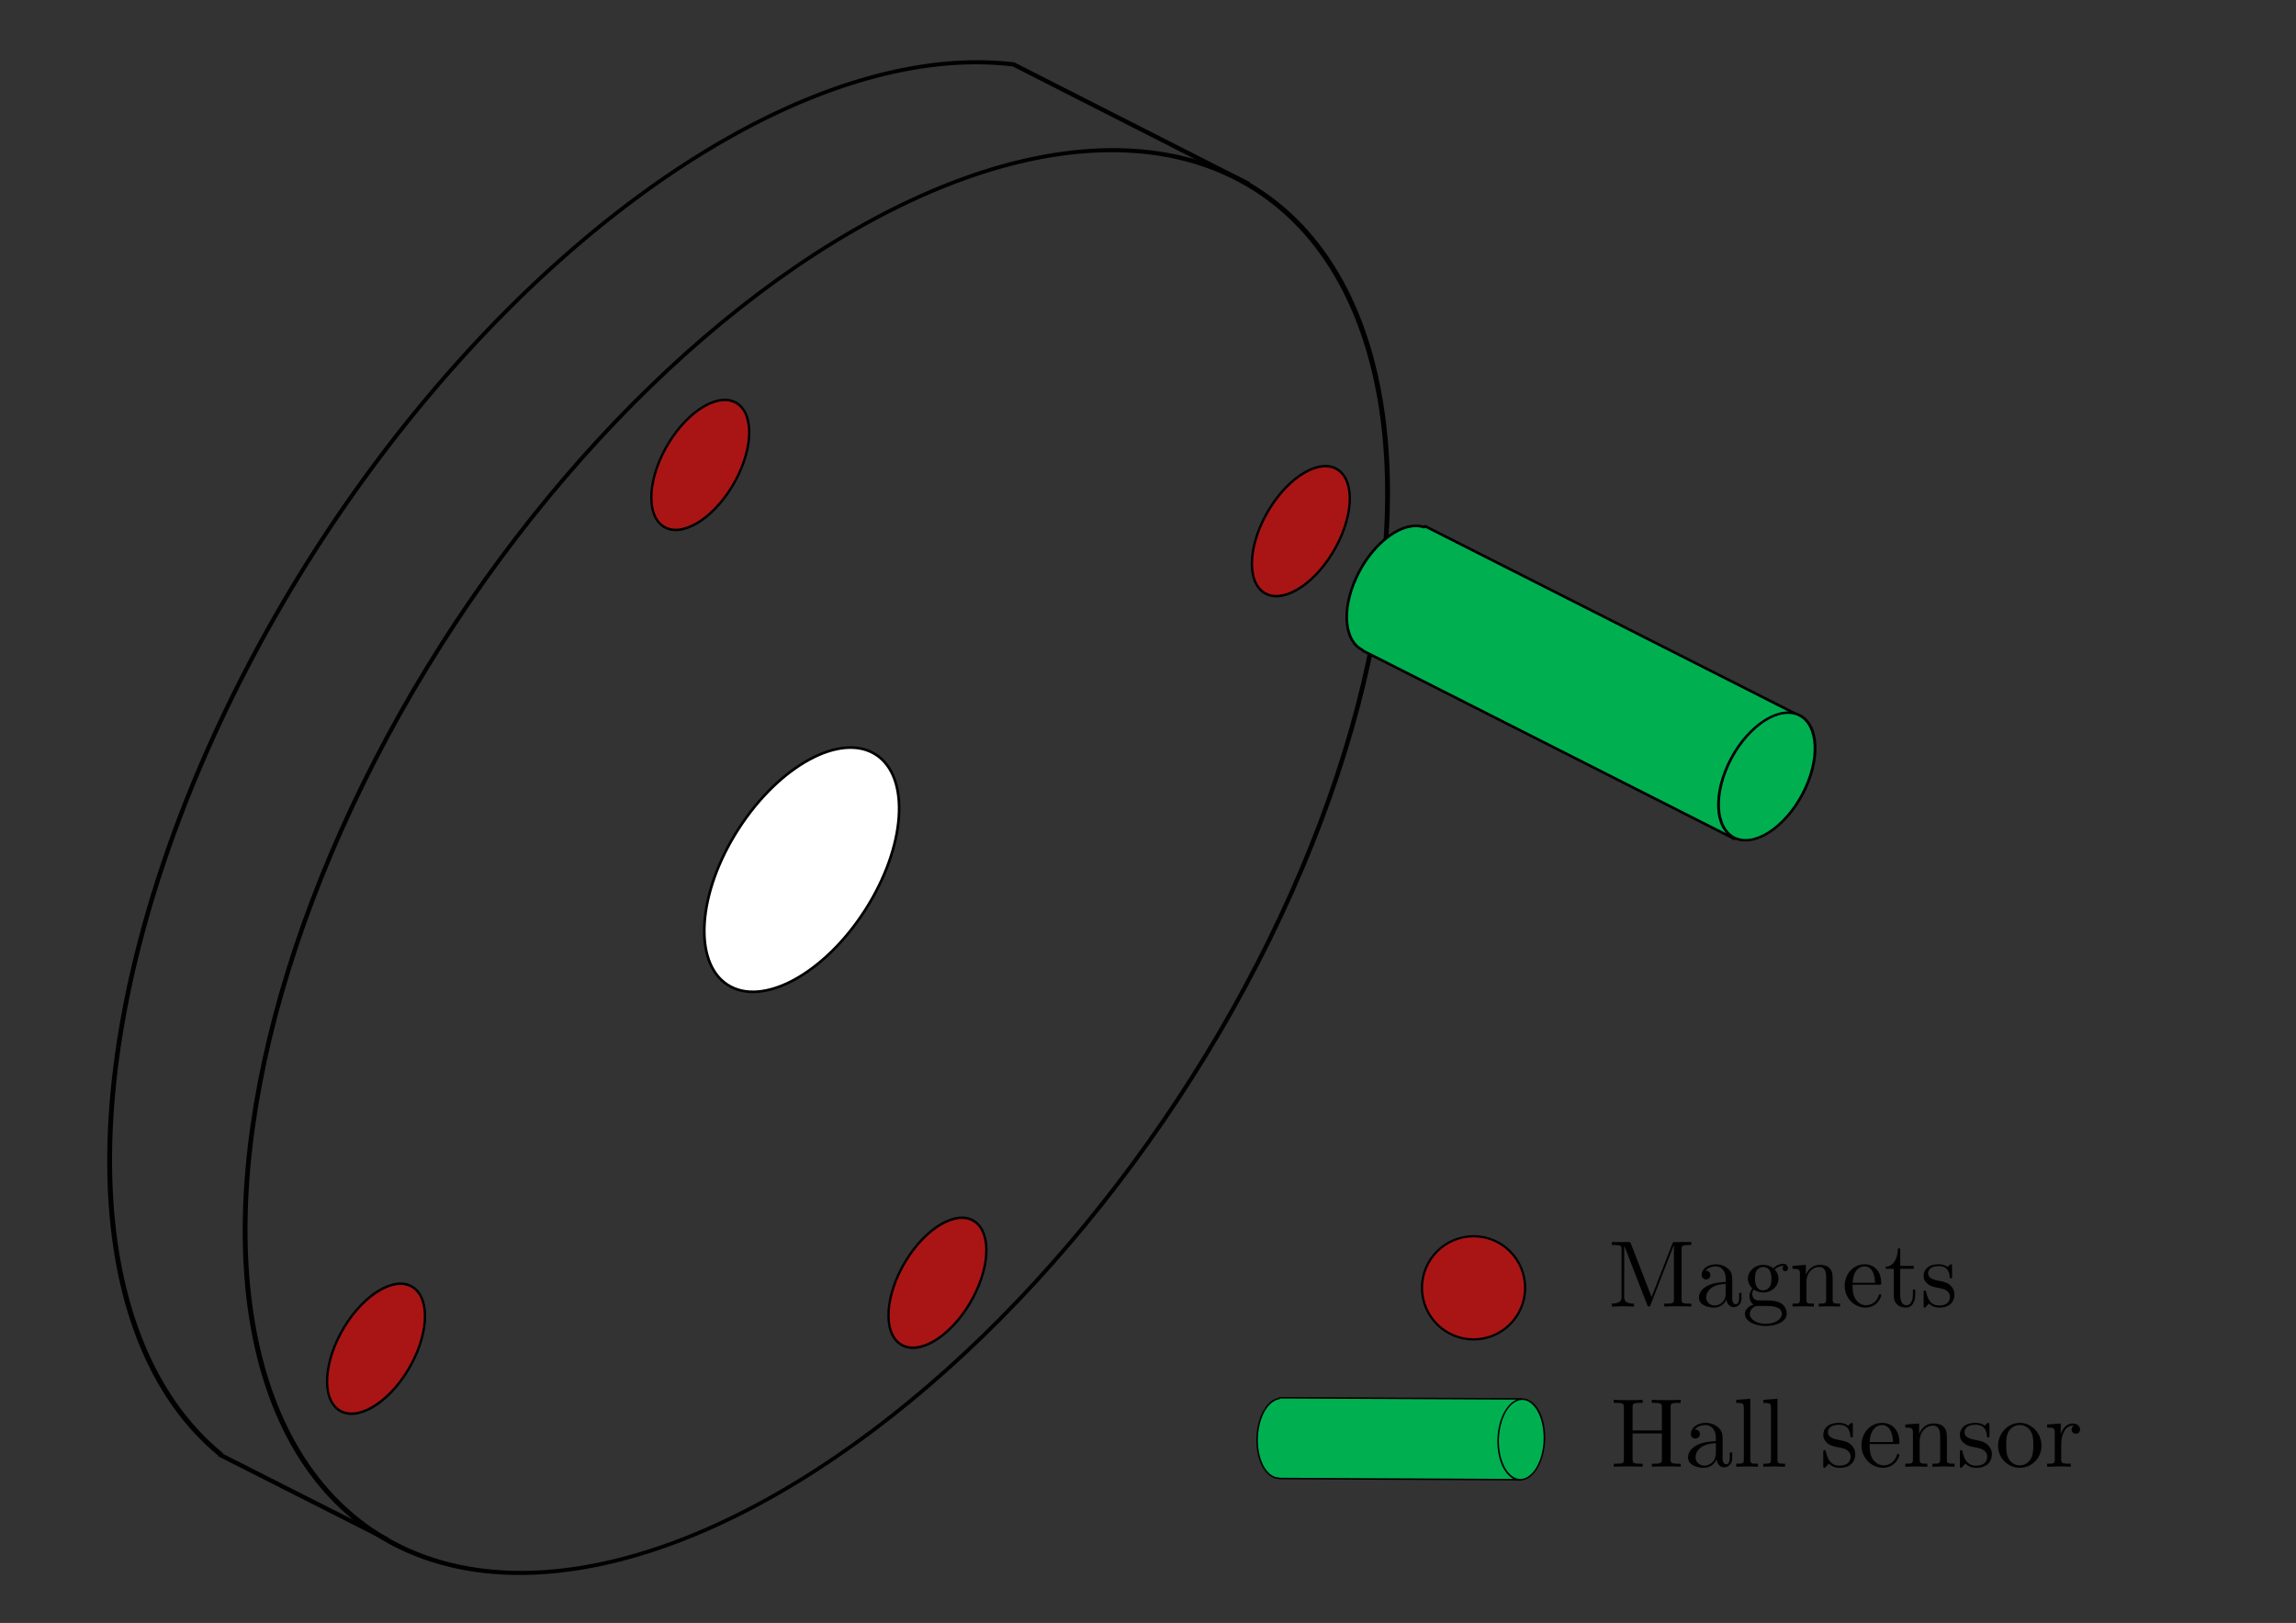 <?xml version="1.0" encoding="UTF-8" standalone="no"?>
<!-- Created with Inkscape (http://www.inkscape.org/) -->

<svg
   xmlns:dc="http://purl.org/dc/elements/1.1/"
   xmlns:cc="http://creativecommons.org/ns#"
   xmlns:rdf="http://www.w3.org/1999/02/22-rdf-syntax-ns#"
   xmlns:svg="http://www.w3.org/2000/svg"
   xmlns="http://www.w3.org/2000/svg"
   xmlns:sodipodi="http://sodipodi.sourceforge.net/DTD/sodipodi-0.dtd"
   xmlns:inkscape="http://www.inkscape.org/namespaces/inkscape"
   id="svg2"
   version="1.1"
   inkscape:version="0.91 r13725"
   xml:space="preserve"
   width="1051.875"
   height="743.438"
   viewBox="0 0 1051.875 743.438"
   sodipodi:docname="HallSensor3D.svg"><rect x="0" y="0" width="1051.875" height="743.438" fill="#333333" stroke="none"/><defs
     id="defs6" /><sodipodi:namedview
     pagecolor="#ffffff"
     bordercolor="#666666"
     borderopacity="1"
     objecttolerance="10"
     gridtolerance="10"
     guidetolerance="10"
     inkscape:pageopacity="0"
     inkscape:pageshadow="2"
     inkscape:window-width="1600"
     inkscape:window-height="847"
     id="namedview4"
     showgrid="false"
     inkscape:zoom="0.89786808"
     inkscape:cx="494.90251"
     inkscape:cy="371.42787"
     inkscape:window-x="-8"
     inkscape:window-y="-8"
     inkscape:window-maximized="1"
     inkscape:current-layer="g10" /><g
     id="g10"
     inkscape:groupmode="layer"
     inkscape:label="HallSensor3D"
     transform="matrix(1.25,0,0,-1.25,0,743.438)"><ellipse
       style="opacity:1;fill:none;fill-opacity:1;fill-rule:nonzero;stroke:#000000;stroke-width:1.642;stroke-linecap:butt;stroke-miterlimit:4;stroke-dasharray:none;stroke-dashoffset:0;stroke-opacity:1"
       id="path4230"
       transform="matrix(0.993,-0.118,-0.425,-0.905,0,0)"
       ry="287.194"
       rx="171.297"
       cy="-329.227"
       cx="160.397" /><g
       transform="matrix(0.644,1,1,-0.644,0,594.75)"
       id="g14" /><g
       transform="matrix(0.644,1,1,-0.644,0,594.75)"
       id="g22"><path
         inkscape:connector-curvature="0"
         id="path24"
         style="fill:#ffffff;fill-opacity:1;fill-rule:nonzero;stroke:#000000;stroke-width:0.808;stroke-linecap:butt;stroke-linejoin:miter;stroke-miterlimit:1;stroke-dasharray:none;stroke-opacity:1"
         d="m -49.342,352.778 c 10e-4,12.793 -18.886,23.169 -42.184,23.167 -23.297,0 -42.185,-10.372 -42.184,-23.169 0.002,-12.795 18.888,-23.167 42.184,-23.167 23.297,-10e-4 42.185,10.372 42.184,23.169 z" /></g><path
       inkscape:connector-curvature="0"
       id="path26"
       style="fill:#ff0000;fill-opacity:0.581;fill-rule:nonzero;stroke:none"
       d="m 270.43,446.895 c 6.433,-4.383 5.535,-17.989 -2.004,-30.387 -7.535,-12.399 -18.864,-18.895 -25.293,-14.512 -6.43,4.383 -5.535,17.988 2.004,30.387 7.539,12.398 18.863,18.894 25.293,14.512 z" /><g
       transform="matrix(0.608,1,0.944,-0.644,0,594.75)"
       id="g28"><path
         inkscape:connector-curvature="0"
         id="path30"
         style="fill:none;stroke:#000000;stroke-width:0.761;stroke-linecap:butt;stroke-linejoin:miter;stroke-miterlimit:1;stroke-dasharray:none;stroke-opacity:1"
         d="m 25.779,269.733 c 0.001,6.811 -10.051,12.331 -22.45,12.33 -12.397,0.002 -22.449,-5.521 -22.448,-12.329 0,-6.808 10.05,-12.331 22.449,-12.33 12.399,10e-4 22.449,5.521 22.449,12.329 z" /></g><path
       inkscape:connector-curvature="0"
       id="path32"
       style="fill:#ff0000;fill-opacity:0.58;fill-rule:nonzero;stroke:none"
       d="m 151.629,123.031 c 6.433,-4.383 5.535,-17.988 -2.004,-30.386 -7.535,-12.399 -18.863,-18.895 -25.293,-14.512 -6.43,4.383 -5.535,17.988 2.004,30.387 7.539,12.398 18.863,18.894 25.293,14.511 z" /><g
       transform="matrix(0.608,1,0.944,-0.644,0,594.75)"
       id="g34"><path
         inkscape:connector-curvature="0"
         id="path36"
         style="fill:none;stroke:#000000;stroke-width:0.761;stroke-linecap:butt;stroke-linejoin:miter;stroke-miterlimit:1;stroke-dasharray:none;stroke-opacity:1"
         d="m -260.448,328.2 c 10e-4,6.811 -10.051,12.33 -22.45,12.33 -12.397,0.002 -22.449,-5.522 -22.448,-12.33 0,-6.807 10.05,-12.33 22.449,-12.329 12.399,0 22.449,5.521 22.449,12.329 z" /></g><path
       inkscape:connector-curvature="0"
       id="path38"
       style="fill:#ff0000;fill-opacity:0.58;fill-rule:nonzero;stroke:none"
       d="m 357.449,147.246 c 6.434,-4.387 5.535,-17.988 -2.004,-30.387 -7.535,-12.398 -18.863,-18.898 -25.293,-14.511 -6.429,4.382 -5.535,17.984 2.004,30.382 7.539,12.399 18.864,18.899 25.293,14.516 z" /><g
       transform="matrix(0.608,1,0.944,-0.644,0,594.75)"
       id="g40"><path
         inkscape:connector-curvature="0"
         id="path42"
         style="fill:none;stroke:#000000;stroke-width:0.761;stroke-linecap:butt;stroke-linejoin:miter;stroke-miterlimit:1;stroke-dasharray:none;stroke-opacity:1"
         d="m -144.146,471.254 c -0.001,6.812 -10.051,12.33 -22.45,12.329 -12.397,0.002 -22.452,-5.519 -22.448,-12.329 0,-6.808 10.048,-12.329 22.447,-12.328 12.399,0.001 22.451,5.52 22.451,12.328 z" /></g><path
       inkscape:connector-curvature="0"
       id="path44"
       style="fill:#ff0000;fill-opacity:0.58;fill-rule:nonzero;stroke:none"
       d="m 490.629,422.68 c 6.43,-4.383 5.535,-17.989 -2.004,-30.387 -7.539,-12.398 -18.863,-18.895 -25.293,-14.512 -6.434,4.383 -5.535,17.989 2,30.387 7.539,12.398 18.863,18.894 25.297,14.512 z" /><g
       transform="matrix(0.608,1,0.944,-0.644,0,594.75)"
       id="g46"><path
         inkscape:connector-curvature="0"
         id="path48"
         style="fill:none;stroke:#000000;stroke-width:0.761;stroke-linecap:butt;stroke-linejoin:miter;stroke-miterlimit:1;stroke-dasharray:none;stroke-opacity:1"
         d="m 114.769,445.593 c -0.001,6.807 -10.051,12.33 -22.45,12.329 -12.399,0 -22.449,-5.521 -22.448,-12.329 -0.002,-6.811 10.05,-12.331 22.447,-12.333 12.399,0.001 22.449,5.522 22.451,12.333 z" /></g><g
       transform="matrix(1,0.219,0.219,-1,0,594.75)"
       id="g50"><path
         inkscape:connector-curvature="0"
         id="path52"
         style="fill:#00b050;fill-opacity:1;fill-rule:nonzero;stroke:#000000;stroke-width:0.939;stroke-linecap:butt;stroke-linejoin:miter;stroke-miterlimit:1;stroke-dasharray:none;stroke-opacity:1"
         d="m 452.207,292.074 c -6.896,0.094 -15.773,5.398 -22.143,13.842 -7.701,10.203 -8.988,21.35 -3.256,25.782 l -0.119,0.115 115.737,94.445 31.41,-38.69 -115.763,-94.439 -0.295,0.35 c -0.11,-0.068 -0.208,-0.14 -0.322,-0.204 -1.52,-0.837 -3.317,-1.227 -5.249,-1.201 z" /></g><g
       transform="matrix(0.407,0.888,1,-0.295,0,594.75)"
       id="g54"><path
         inkscape:connector-curvature="0"
         id="path56"
         style="fill:#00b050;fill-opacity:1;fill-rule:nonzero;stroke:#000000;stroke-width:0.957;stroke-linecap:butt;stroke-linejoin:miter;stroke-miterlimit:1;stroke-dasharray:none;stroke-opacity:1"
         d="m -66.879,685.297 c -10e-4,7.852 -11.59,14.217 -25.892,14.218 -14.298,0 -25.888,-6.365 -25.891,-14.219 0.002,-7.852 11.594,-14.219 25.892,-14.219 14.298,0 25.892,6.364 25.891,14.22 z" /></g><g
       transform="matrix(1,0.808,0.808,-1,0,594.75)"
       id="g58"><path
         inkscape:connector-curvature="0"
         id="path60"
         style="fill:#00b050;fill-opacity:1;fill-rule:nonzero;stroke:#000000;stroke-width:0.434;stroke-linecap:butt;stroke-linejoin:miter;stroke-miterlimit:1;stroke-dasharray:none;stroke-opacity:1"
         d="m 30.586,538.649 c -3.189,0.045 -7.288,2.494 -10.231,6.397 -3.558,4.711 -4.152,9.86 -1.506,11.908 l -0.052,0.055 53.464,43.629 14.511,-17.872 -53.479,-43.629 -0.134,0.162 c -0.051,-0.03 -0.096,-0.066 -0.151,-0.095 -0.704,-0.385 -1.533,-0.567 -2.422,-0.555 z" /></g><g
       transform="matrix(-0.032,0.952,1,0.179,0,594.75)"
       id="g62"><path
         inkscape:connector-curvature="0"
         id="path64"
         style="fill:#00b050;fill-opacity:1;fill-rule:nonzero;stroke:#000000;stroke-width:0.57;stroke-linecap:butt;stroke-linejoin:miter;stroke-miterlimit:1;stroke-dasharray:none;stroke-opacity:1"
         d="m -639.583,536.594 c 0,4.68 -6.905,8.468 -15.418,8.47 -8.517,0.002 -15.419,-3.792 -15.42,-8.468 -10e-4,-4.676 6.905,-8.468 15.418,-8.469 8.517,0.002 15.419,3.792 15.42,8.467 z" /></g><path
       inkscape:connector-curvature="0"
       id="path66"
       style="fill:#ff0000;fill-opacity:0.58;fill-rule:nonzero;stroke:none"
       d="m 558.969,122.809 c 0,-10.442 -8.461,-18.903 -18.899,-18.903 -10.441,0 -18.902,8.461 -18.902,18.903 0,10.437 8.461,18.898 18.902,18.898 10.438,0 18.899,-8.461 18.899,-18.898 z" /><path
       inkscape:connector-curvature="0"
       id="path68"
       style="fill:none;stroke:#000000;stroke-width:0.8;stroke-linecap:butt;stroke-linejoin:miter;stroke-miterlimit:1;stroke-dasharray:none;stroke-opacity:1"
       d="m 558.969,122.809 c 0,-10.442 -8.461,-18.903 -18.899,-18.903 -10.441,0 -18.902,8.461 -18.902,18.903 0,10.437 8.461,18.898 18.902,18.898 10.438,0 18.899,-8.461 18.899,-18.898 z" /><path
       inkscape:connector-curvature="0"
       id="path70"
       style="fill:#000000;fill-opacity:1;fill-rule:nonzero;stroke:none"
       d="m 642.223,120.539 0,0.145 0.004,0.035 0,0.039 0.007,0.035 0,0.051 0.004,0.039 0.008,0.051 0.008,0.046 0.012,0.059 0.007,0.055 0.032,0.109 0.019,0.059 0.012,0.058 0.023,0.067 0.028,0.062 0.019,0.059 0.028,0.062 0.027,0.071 0.035,0.062 0.035,0.07 0.035,0.063 0.043,0.07 0.039,0.063 0.051,0.07 0.047,0.063 0.055,0.066 c 1.359,-0.965 2.765,-1.074 3.433,-1.074 l 0,0.793 c -3.023,0 -3.023,3.461 -3.023,4.261 0,0.938 0.051,2.043 0.555,2.899 0.285,0.422 1.078,1.387 2.468,1.387 3.004,0 3.004,-3.457 3.004,-4.25 0,-0.93 -0.035,-2.043 -0.554,-2.911 -0.27,-0.41 -1.079,-1.386 -2.45,-1.386 l 0,-0.793 c 3.207,0 5.594,2.386 5.594,5.054 0,1.286 -0.555,2.563 -1.41,3.356 1.234,1.172 2.488,1.348 3.113,1.348 0.071,0 0.242,0 0.348,-0.036 -0.387,-0.14 -0.551,-0.523 -0.551,-0.933 0,-0.586 0.445,-0.996 0.996,-0.996 0.348,0 0.996,0.234 0.996,1.023 0,0.594 -0.406,1.695 -1.754,1.695 -0.695,0 -2.218,-0.207 -3.668,-1.617 -1.453,1.141 -2.91,1.235 -3.664,1.235 -3.222,0 -5.609,-2.379 -5.609,-5.039 0,-1.52 0.754,-2.844 1.621,-3.571 -0.445,-0.511 -1.07,-1.656 -1.07,-2.867 0,-1.07 0.453,-2.383 1.527,-3.078 -2.078,-0.59 -3.187,-2.074 -3.187,-3.461 0,-2.488 3.425,-4.395 7.648,-4.395 l 0.035,0.79 c -3.492,0 -5.883,1.769 -5.883,3.605 0,1.594 1.313,2.871 2.844,2.969 l 2.035,0 c 2.973,0 6.848,0 6.848,-2.969 0,-1.871 -2.453,-3.605 -5.844,-3.605 l -0.035,-0.79 c 4.082,0 7.68,1.77 7.68,4.461 0,1.215 -0.489,2.977 -2.242,3.946 -1.836,0.965 -3.84,0.965 -5.961,0.965 -0.868,0 -2.356,0 -2.59,0.035 -1.11,0.14 -1.828,1.215 -1.828,2.32 z" /><path
       inkscape:connector-curvature="0"
       id="path72"
       style="fill:#000000;fill-opacity:1;fill-rule:nonzero;stroke:none"
       d="m 597.805,138.816 -0.012,0.036 -0.016,0.031 -0.011,0.027 -0.02,0.035 -0.023,0.063 -0.02,0.058 -0.027,0.043 -0.024,0.051 -0.027,0.051 -0.027,0.043 -0.024,0.035 -0.023,0.031 -0.024,0.035 -0.086,0.086 -0.023,0.02 -0.031,0.012 -0.035,0.023 -0.032,0.012 -0.035,0.015 -0.035,0.008 -0.039,0.012 -0.043,0.004 -0.043,0.012 -0.043,0 -0.047,0.003 -0.055,0 -0.058,0.008 -6.172,0 0,-1.074 0.84,0 c 2.656,0 2.722,-0.375 2.722,-1.629 l 0,-17.297 c 0,-0.929 0,-2.554 -3.562,-2.554 l 0,-1.075 c 1.219,0.032 2.91,0.11 4.047,0.11 1.141,0 2.851,-0.078 4.051,-0.11 l 0,1.075 c -3.563,0 -3.563,1.625 -3.563,2.554 l 0,18.649 0.031,0 8.336,-21.524 c 0.172,-0.445 0.344,-0.754 0.696,-0.754 0.382,0 0.484,0.286 0.617,0.657 l 8.519,21.898 0.028,0 0,-19.855 c 0,-1.25 -0.059,-1.625 -2.731,-1.625 l -0.824,0 0,-1.075 c 1.277,0.11 3.629,0.11 4.981,0.11 1.347,0 3.664,0 4.949,-0.11 l 0,1.075 -0.84,0 c -2.652,0 -2.727,0.375 -2.727,1.625 l 0,18.226 c 0,1.254 0.075,1.629 2.727,1.629 l 0.84,0 0,1.074 -5.856,0 c -0.89,0 -0.89,-0.035 -1.14,-0.66 l -7.579,-19.476 -7.507,19.382 z" /><path
       inkscape:connector-curvature="0"
       id="path74"
       style="fill:#000000;fill-opacity:1;fill-rule:nonzero;stroke:none"
       d="m 632.742,118.566 0.016,-0.132 0.015,-0.125 0.032,-0.133 0.027,-0.121 0.035,-0.133 0.039,-0.129 0.043,-0.121 0.051,-0.129 0.047,-0.121 0.055,-0.121 0.062,-0.125 0.063,-0.11 0.07,-0.113 0.074,-0.109 0.09,-0.114 0.07,-0.097 0.09,-0.094 0.094,-0.098 0.094,-0.093 0.211,-0.164 0.105,-0.067 0.117,-0.074 0.11,-0.059 0.125,-0.054 0.125,-0.051 0.132,-0.043 0.133,-0.035 0.137,-0.028 0.148,-0.019 0.145,-0.016 0.144,-0.004 c 0.715,0 2.832,0.493 2.832,3.289 l 0,1.934 -0.867,0 0,-1.934 c 0,-2.007 -0.851,-2.214 -1.25,-2.214 -1.136,0 -1.273,1.55 -1.273,1.722 l 0,6.926 c 0,1.453 0,2.797 -1.238,4.078 -1.356,1.344 -3.086,1.899 -4.747,1.899 -2.839,0 -5.222,-1.618 -5.222,-3.903 0,-1.035 0.691,-1.633 1.594,-1.633 0.968,0 1.593,0.696 1.593,1.598 0,0.41 -0.179,1.547 -1.765,1.598 0.929,1.199 2.625,1.582 3.73,1.582 1.703,0 3.664,-1.348 3.664,-4.43 l 0,-5.461 c 0,-3.297 -2.48,-4.461 -4.047,-4.461 -1.687,0 -3.113,1.215 -3.113,2.938 0,1.894 1.449,4.777 7.16,4.976 l 0,0.731 c -1.758,-0.098 -4.176,-0.211 -6.351,-1.25 -2.598,-1.176 -3.469,-2.973 -3.469,-4.492 0,-2.801 3.355,-3.668 5.535,-3.668 2.293,0 3.875,1.382 4.535,3.007 z" /><path
       inkscape:connector-curvature="0"
       id="path76"
       style="fill:#000000;fill-opacity:1;fill-rule:nonzero;stroke:none"
       d="m 659.691,127.84 0,-9.274 c 0,-1.55 -0.382,-1.55 -2.703,-1.55 l 0,-1.075 c 1.215,0.036 2.973,0.11 3.907,0.11 0.898,0 2.699,-0.074 3.871,-0.11 l 0,1.075 c -2.313,0 -2.692,0 -2.692,1.55 l 0,6.368 c 0,3.605 2.449,5.531 4.664,5.531 2.18,0 2.563,-1.867 2.563,-3.836 l 0,-8.063 c 0,-1.55 -0.383,-1.55 -2.703,-1.55 l 0,-1.075 c 1.218,0.036 2.988,0.11 3.918,0.11 0.906,0 2.687,-0.074 3.875,-0.11 l 0,1.075 c -1.797,0 -2.664,0 -2.7,1.043 l 0,6.605 c 0,2.969 0,4.047 -1.078,5.285 -0.476,0.594 -1.625,1.274 -3.621,1.274 -2.531,0 -4.156,-1.485 -5.121,-3.614 l 0,3.614 -4.883,-0.375 0,-1.075 c 2.418,0 2.703,-0.238 2.703,-1.933 z" /><path
       inkscape:connector-curvature="0"
       id="path78"
       style="fill:#000000;fill-opacity:1;fill-rule:nonzero;stroke:none"
       d="m 678.969,123.93 0.035,0.734 c 0.207,5.152 3.109,6.012 4.297,6.012 3.554,0 3.906,-4.668 3.906,-6.012 l -8.203,0 -0.035,-0.734 9.656,0 c 0.758,0 0.855,0 0.855,0.734 0,3.414 -1.867,6.77 -6.179,6.77 -4.02,0 -7.207,-3.555 -7.207,-7.891 0,-4.633 3.636,-7.984 7.617,-7.984 4.223,0 5.769,3.839 5.769,4.492 0,0.347 -0.269,0.422 -0.441,0.422 -0.316,0 -0.383,-0.207 -0.453,-0.481 -1.207,-3.566 -4.32,-3.566 -4.668,-3.566 -1.734,0 -3.117,1.035 -3.906,2.312 -1.043,1.66 -1.043,3.953 -1.043,5.192 z" /><path
       inkscape:connector-curvature="0"
       id="path80"
       style="fill:#000000;fill-opacity:1;fill-rule:nonzero;stroke:none"
       d="m 696.445,129.773 4.953,0 0,1.075 -4.953,0 0,6.371 -0.867,0 c -0.027,-2.832 -1.07,-6.543 -4.457,-6.676 l 0,-0.77 2.945,0 0,-9.55 c 0,-4.246 3.207,-4.664 4.457,-4.664 2.45,0 3.43,2.453 3.43,4.664 l 0,1.972 -0.871,0 0,-1.894 c 0,-2.563 -1.039,-3.875 -2.324,-3.875 -2.313,0 -2.313,3.144 -2.313,3.738 l 0,9.609 z" /><path
       inkscape:connector-curvature="0"
       id="path82"
       style="fill:#000000;fill-opacity:1;fill-rule:nonzero;stroke:none"
       d="m 711.062,122.656 0.086,-0.015 0.082,-0.012 0.106,-0.024 0.102,-0.027 0.117,-0.027 0.129,-0.028 0.128,-0.035 0.278,-0.082 0.144,-0.051 0.157,-0.054 0.148,-0.055 0.309,-0.141 0.152,-0.078 0.152,-0.082 0.145,-0.093 0.156,-0.098 0.137,-0.106 0.14,-0.113 0.133,-0.121 0.121,-0.133 0.121,-0.136 0.11,-0.149 0.097,-0.152 0.051,-0.086 0.039,-0.082 0.043,-0.09 0.032,-0.082 0.039,-0.098 0.027,-0.09 0.035,-0.097 0.02,-0.098 0.019,-0.105 0.024,-0.102 0.011,-0.109 0.008,-0.106 0.004,-0.121 0,-0.113 c 0,-1.754 -1.211,-3.141 -3.902,-3.141 -2.907,0 -4.157,1.969 -4.817,4.906 -0.097,0.446 -0.133,0.59 -0.476,0.59 -0.453,0 -0.453,-0.238 -0.453,-0.863 l 0,-4.574 c 0,-0.582 0,-0.824 0.375,-0.824 0.175,0 0.207,0.035 0.867,0.691 0.066,0.074 0.066,0.133 0.695,0.797 1.52,-1.453 3.082,-1.488 3.809,-1.488 3.976,0 5.562,2.324 5.562,4.804 0,1.832 -1.039,2.875 -1.449,3.293 -1.141,1.102 -2.492,1.387 -3.949,1.66 -1.934,0.379 -4.254,0.832 -4.254,2.84 0,1.207 0.898,2.625 3.875,2.625 3.808,0 3.98,-3.113 4.047,-4.187 0.043,-0.313 0.344,-0.313 0.418,-0.313 0.445,0 0.445,0.172 0.445,0.832 l 0,3.496 c 0,0.586 0,0.825 -0.371,0.825 -0.176,0 -0.246,0 -0.699,-0.411 -0.098,-0.144 -0.442,-0.445 -0.59,-0.558 -1.313,0.969 -2.735,0.969 -3.25,0.969 -4.223,0 -5.531,-2.317 -5.531,-4.254 0,-1.203 0.55,-2.176 1.484,-2.942 1.102,-0.898 2.082,-1.105 4.562,-1.582 z" /><path
       inkscape:connector-curvature="0"
       id="path84"
       style="fill:#000000;fill-opacity:1;fill-rule:nonzero;stroke:none"
       d="m 612.293,78.961 0,0.34 0.008,0.105 0.011,0.098 0.004,0.09 0.016,0.094 0.012,0.078 0.023,0.089 0.024,0.071 0.035,0.074 0.035,0.066 0.043,0.063 0.043,0.059 0.058,0.058 0.067,0.047 0.07,0.043 0.078,0.043 0.043,0.023 0.051,0.024 0.043,0.012 0.051,0.023 0.058,0.016 0.059,0.011 0.059,0.016 0.054,0.016 0.067,0.015 0.062,0.012 0.074,0.012 0.145,0.019 0.078,0.012 0.09,0.008 0.074,0.007 0.098,0.004 0.082,0.008 0.097,0.008 0.102,0.008 0.098,0 0.109,0.008 0.106,0 0.109,0.007 1.355,0 0,1.114 c -1.257,-0.114 -3.922,-0.114 -5.281,-0.114 -1.359,0 -4.051,0 -5.308,0.114 l 0,-1.114 0.863,0 c 2.758,0 2.836,-0.39 2.836,-1.687 l 0,-8.402 -10.742,0 0,8.402 c 0,1.297 0.078,1.687 2.839,1.687 l 0.864,0 0,1.114 c -1.262,-0.114 -3.91,-0.114 -5.274,-0.114 -1.371,0 -4.058,0 -5.32,0.114 l 0,-1.114 0.867,0 c 2.762,0 2.84,-0.39 2.84,-1.687 l 0,-18.914 c 0,-1.301 -0.078,-1.688 -2.84,-1.688 l -0.867,0 0,-1.117 c 1.262,0.117 3.922,0.117 5.285,0.117 1.359,0 4.047,0 5.309,-0.117 l 0,1.117 -0.864,0 c -2.761,0 -2.839,0.387 -2.839,1.688 l 0,9.402 10.742,0 0,-9.402 c 0,-1.301 -0.078,-1.688 -2.836,-1.688 l -0.863,0 0,-1.117 c 1.257,0.117 3.917,0.117 5.281,0.117 1.359,0 4.051,0 5.308,-0.117 l 0,1.117 -0.863,0 c -2.762,0 -2.828,0.387 -2.828,1.688 l 0,18.914 z" /><path
       inkscape:connector-curvature="0"
       id="path86"
       style="fill:#000000;fill-opacity:1;fill-rule:nonzero;stroke:none"
       d="m 629.129,59.969 0.016,-0.141 0.019,-0.129 0.027,-0.137 0.032,-0.128 0.035,-0.137 0.035,-0.129 0.051,-0.133 0.043,-0.129 0.058,-0.129 0.059,-0.121 0.062,-0.133 0.067,-0.113 0.07,-0.117 0.082,-0.113 0.078,-0.118 0.086,-0.101 0.094,-0.098 0.094,-0.101 0.101,-0.094 0.102,-0.086 0.105,-0.09 0.117,-0.07 0.114,-0.07 0.125,-0.067 0.129,-0.055 0.129,-0.05 0.136,-0.047 0.137,-0.035 0.145,-0.028 0.144,-0.019 0.152,-0.02 0.157,-0.004 c 0.742,0 2.941,0.512 2.941,3.414 l 0,2.004 -0.898,0 0,-2.004 c 0,-2.082 -0.899,-2.296 -1.301,-2.296 -1.18,0 -1.324,1.605 -1.324,1.785 l 0,7.183 c 0,1.516 0,2.907 -1.282,4.239 -1.414,1.39 -3.199,1.968 -4.921,1.968 -2.957,0 -5.426,-1.679 -5.426,-4.05 0,-1.075 0.719,-1.696 1.648,-1.696 1,0 1.66,0.723 1.66,1.66 0,0.426 -0.183,1.606 -1.839,1.657 0.972,1.246 2.73,1.644 3.874,1.644 1.766,0 3.809,-1.398 3.809,-4.597 l 0,-5.672 c 0,-3.414 -2.582,-4.625 -4.203,-4.625 -1.758,0 -3.227,1.261 -3.227,3.047 0,1.964 1.504,4.957 7.43,5.164 l 0,0.761 c -1.824,-0.101 -4.34,-0.218 -6.605,-1.301 -2.688,-1.218 -3.586,-3.082 -3.586,-4.664 0,-2.898 3.48,-3.8 5.742,-3.8 2.379,0 4.019,1.433 4.707,3.121 z" /><path
       inkscape:connector-curvature="0"
       id="path88"
       style="fill:#000000;fill-opacity:1;fill-rule:nonzero;stroke:none"
       d="m 641.5,82.16 -5.168,-0.398 0,-1.114 c 2.516,0 2.805,-0.246 2.805,-2.011 l 0,-18.668 c 0,-1.61 -0.391,-1.61 -2.805,-1.61 l 0,-1.117 c 1.184,0.039 3.094,0.117 3.996,0.117 0.899,0 2.649,-0.078 3.984,-0.117 l 0,1.117 c -2.417,0 -2.812,0 -2.812,1.61 l 0,22.191 z" /><path
       inkscape:connector-curvature="0"
       id="path90"
       style="fill:#000000;fill-opacity:1;fill-rule:nonzero;stroke:none"
       d="m 651.445,82.16 -5.168,-0.398 0,-1.114 c 2.516,0 2.805,-0.246 2.805,-2.011 l 0,-18.668 c 0,-1.61 -0.398,-1.61 -2.805,-1.61 l 0,-1.117 c 1.184,0.039 3.086,0.117 3.985,0.117 0.902,0 2.66,-0.078 3.984,-0.117 l 0,1.117 c -2.406,0 -2.801,0 -2.801,1.61 l 0,22.191 z" /><path
       inkscape:connector-curvature="0"
       id="path92"
       style="fill:#000000;fill-opacity:1;fill-rule:nonzero;stroke:none"
       d="m 674.523,64.211 0.082,-0.016 0.086,-0.015 0.106,-0.02 0.109,-0.031 0.121,-0.024 0.133,-0.031 0.137,-0.035 0.144,-0.043 0.145,-0.047 0.148,-0.051 0.161,-0.054 0.16,-0.059 0.156,-0.07 0.16,-0.074 0.156,-0.079 0.161,-0.085 0.16,-0.102 0.148,-0.102 0.145,-0.109 0.144,-0.113 0.137,-0.129 0.129,-0.137 0.125,-0.144 0.113,-0.153 0.102,-0.156 0.05,-0.09 0.043,-0.086 0.043,-0.094 0.035,-0.085 0.04,-0.102 0.027,-0.094 0.035,-0.101 0.02,-0.098 0.046,-0.219 0.012,-0.113 0.008,-0.109 0.008,-0.121 0,-0.118 c 0,-1.82 -1.262,-3.261 -4.047,-3.261 -3.023,0 -4.32,2.043 -5.004,5.093 -0.098,0.461 -0.137,0.614 -0.496,0.614 -0.469,0 -0.469,-0.254 -0.469,-0.903 l 0,-4.742 c 0,-0.605 0,-0.855 0.387,-0.855 0.183,0 0.219,0.035 0.902,0.718 0.071,0.075 0.071,0.137 0.723,0.825 1.574,-1.508 3.199,-1.543 3.957,-1.543 4.121,0 5.769,2.414 5.769,4.984 0,1.902 -1.082,2.984 -1.507,3.418 -1.18,1.145 -2.586,1.441 -4.098,1.723 -2.004,0.394 -4.41,0.863 -4.41,2.945 0,1.254 0.937,2.723 4.019,2.723 3.95,0 4.129,-3.227 4.196,-4.344 0.05,-0.324 0.359,-0.324 0.437,-0.324 0.461,0 0.461,0.179 0.461,0.863 l 0,3.625 c 0,0.613 0,0.859 -0.387,0.859 -0.179,0 -0.253,0 -0.722,-0.425 -0.098,-0.153 -0.461,-0.461 -0.61,-0.579 -1.363,1.004 -2.836,1.004 -3.375,1.004 -4.382,0 -5.742,-2.398 -5.742,-4.41 0,-1.254 0.57,-2.265 1.543,-3.058 1.145,-0.926 2.16,-1.145 4.738,-1.641 z" /><path
       inkscape:connector-curvature="0"
       id="path94"
       style="fill:#000000;fill-opacity:1;fill-rule:nonzero;stroke:none"
       d="m 685.227,65.539 0.027,0.754 c 0.219,5.348 3.234,6.242 4.461,6.242 3.695,0 4.058,-4.844 4.058,-6.242 l -8.519,0 -0.027,-0.754 10.015,0 c 0.793,0 0.895,0 0.895,0.754 0,3.547 -1.938,7.027 -6.422,7.027 -4.164,0 -7.473,-3.691 -7.473,-8.187 0,-4.805 3.77,-8.285 7.899,-8.285 4.382,0 5.996,3.984 5.996,4.66 0,0.363 -0.282,0.441 -0.461,0.441 -0.332,0 -0.399,-0.219 -0.477,-0.508 -1.246,-3.691 -4.484,-3.691 -4.844,-3.691 -1.8,0 -3.226,1.07 -4.05,2.398 -1.078,1.723 -1.078,4.098 -1.078,5.391 z" /><path
       inkscape:connector-curvature="0"
       id="path96"
       style="fill:#000000;fill-opacity:1;fill-rule:nonzero;stroke:none"
       d="m 701.102,69.594 0,-9.625 c 0,-1.61 -0.395,-1.61 -2.805,-1.61 l 0,-1.117 c 1.262,0.039 3.086,0.117 4.051,0.117 0.937,0 2.8,-0.078 4.023,-0.117 l 0,1.117 c -2.402,0 -2.793,0 -2.793,1.61 l 0,6.605 c 0,3.738 2.543,5.742 4.844,5.742 2.258,0 2.652,-1.937 2.652,-3.98 l 0,-8.367 c 0,-1.61 -0.394,-1.61 -2.804,-1.61 l 0,-1.117 c 1.261,0.039 3.101,0.117 4.066,0.117 0.934,0 2.797,-0.078 4.019,-0.117 l 0,1.117 c -1.867,0 -2.765,0 -2.804,1.079 l 0,6.855 c 0,3.086 0,4.199 -1.113,5.484 -0.5,0.621 -1.688,1.325 -3.762,1.325 -2.625,0 -4.313,-1.54 -5.313,-3.754 l 0,3.754 -5.066,-0.387 0,-1.117 c 2.508,0 2.805,-0.246 2.805,-2.004 z" /><path
       inkscape:connector-curvature="0"
       id="path98"
       style="fill:#000000;fill-opacity:1;fill-rule:nonzero;stroke:none"
       d="m 724.586,64.211 0.078,-0.016 0.094,-0.015 0.101,-0.02 0.114,-0.031 0.125,-0.024 0.129,-0.031 0.136,-0.035 0.137,-0.043 0.152,-0.047 0.149,-0.051 0.16,-0.054 0.152,-0.059 0.164,-0.07 0.161,-0.074 0.156,-0.079 0.16,-0.085 0.301,-0.204 0.152,-0.109 0.145,-0.113 0.136,-0.129 0.133,-0.137 0.121,-0.144 0.11,-0.153 0.105,-0.156 0.043,-0.09 0.043,-0.086 0.043,-0.094 0.047,-0.085 0.035,-0.102 0.027,-0.094 0.059,-0.199 0.019,-0.109 0.016,-0.11 0.016,-0.113 0.011,-0.109 0.008,-0.121 0,-0.118 c 0,-1.82 -1.262,-3.261 -4.051,-3.261 -3.015,0 -4.316,2.043 -5,5.093 -0.101,0.461 -0.136,0.614 -0.496,0.614 -0.476,0 -0.476,-0.254 -0.476,-0.903 l 0,-4.742 c 0,-0.605 0,-0.855 0.398,-0.855 0.18,0 0.215,0.035 0.899,0.718 0.066,0.075 0.066,0.137 0.718,0.825 1.582,-1.508 3.2,-1.543 3.957,-1.543 4.114,0 5.774,2.414 5.774,4.984 0,1.902 -1.082,2.984 -1.504,3.418 -1.184,1.145 -2.594,1.441 -4.105,1.723 -2,0.394 -4.415,0.863 -4.415,2.945 0,1.254 0.938,2.723 4.02,2.723 3.957,0 4.141,-3.227 4.203,-4.344 0.043,-0.324 0.359,-0.324 0.438,-0.324 0.464,0 0.464,0.179 0.464,0.863 l 0,3.625 c 0,0.613 0,0.859 -0.398,0.859 -0.18,0 -0.246,0 -0.723,-0.425 -0.101,-0.153 -0.461,-0.461 -0.605,-0.579 -1.36,1.004 -2.836,1.004 -3.379,1.004 -4.379,0 -5.742,-2.398 -5.742,-4.41 0,-1.254 0.578,-2.265 1.543,-3.058 1.152,-0.926 2.164,-1.145 4.742,-1.641 z" /><path
       inkscape:connector-curvature="0"
       id="path100"
       style="fill:#000000;fill-opacity:1;fill-rule:nonzero;stroke:none"
       d="m 748.211,64.926 -0.004,0.422 -0.035,0.425 -0.051,0.418 -0.066,0.411 -0.094,0.406 -0.109,0.394 -0.122,0.391 -0.144,0.383 -0.156,0.363 -0.18,0.363 -0.199,0.356 -0.199,0.336 -0.223,0.332 -0.238,0.316 -0.254,0.309 -0.258,0.289 -0.281,0.281 -0.289,0.266 -0.301,0.254 -0.313,0.23 -0.324,0.223 -0.328,0.203 -0.34,0.187 -0.355,0.172 -0.36,0.153 -0.367,0.129 -0.375,0.113 -0.379,0.097 -0.39,0.079 -0.399,0.05 -0.394,0.035 -0.407,0.008 -0.035,-0.785 c 1.578,0 3.121,-0.793 4.051,-2.336 0.937,-1.543 0.937,-3.625 0.937,-4.988 0,-1.297 0,-3.227 -0.785,-4.805 -0.793,-1.621 -2.367,-2.656 -4.168,-2.656 -1.547,0 -3.121,0.754 -4.089,2.398 -0.903,1.582 -0.903,3.766 -0.903,5.063 0,1.402 0,3.336 0.86,4.922 0.98,1.644 2.656,2.402 4.097,2.402 l 0.035,0.785 c -4.48,0 -7.972,-3.906 -7.972,-8.394 0,-4.637 3.738,-8.078 7.937,-8.078 4.344,0 7.969,3.515 7.969,8.078 z" /><path
       inkscape:connector-curvature="0"
       id="path102"
       style="fill:#000000;fill-opacity:1;fill-rule:nonzero;stroke:none"
       d="m 755.273,69.168 0,3.934 -4.984,-0.387 0,-1.117 c 2.508,0 2.805,-0.246 2.805,-2.004 l 0,-9.625 c 0,-1.61 -0.399,-1.61 -2.805,-1.61 l 0,-1.117 c 1.402,0.039 3.086,0.117 4.098,0.117 1.429,0 3.121,0 4.562,-0.117 l 0,1.117 -0.754,0 c -2.664,0 -2.742,0.387 -2.742,1.688 l 0,5.523 c 0,3.547 1.516,6.746 4.246,6.746 0.254,0 0.317,0 0.395,-0.035 -0.114,-0.027 -0.832,-0.461 -0.832,-1.39 0,-1.016 0.754,-1.543 1.554,-1.543 0.641,0 1.543,0.425 1.543,1.574 0,1.152 -1.117,2.18 -2.66,2.18 -2.625,0 -3.914,-2.391 -4.426,-3.934 z" /><path
       style="fill:none;fill-rule:evenodd;stroke:#000000;stroke-width:1.6;stroke-linecap:butt;stroke-linejoin:miter;stroke-miterlimit:4;stroke-dasharray:none;stroke-opacity:1"
       d="m 371.199,571.278 c 86.641,-44.054 86.641,-44.054 86.641,-44.054"
       id="path4278"
       inkscape:connector-curvature="0" /><path
       transform="matrix(0.993,-0.12,-0.419,-0.908,0,0)"
       id="ellipse4282"
       style="opacity:1;fill:none;fill-opacity:1;fill-rule:nonzero;stroke:#000000;stroke-width:1.64;stroke-linecap:butt;stroke-miterlimit:4;stroke-dasharray:none;stroke-dashoffset:0;stroke-opacity:1"
       sodipodi:type="arc"
       sodipodi:cx="102.99416"
       sodipodi:cy="-351.47003"
       sodipodi:rx="171.33696"
       sodipodi:ry="291.14059"
       sodipodi:start="1.8837643"
       sodipodi:end="4.7104608"
       d="M 50.242,-74.472 A 171.337,291.141 0 0 1 -66.275,-396.566 171.337,291.141 0 0 1 102.664,-642.61"
       sodipodi:open="true" /><path
       inkscape:connector-curvature="0"
       id="path4286"
       d="M 80.267,61.811 C 142.155,30.481 142.155,30.481 142.155,30.481"
       style="fill:none;fill-rule:evenodd;stroke:#000000;stroke-width:1.6;stroke-linecap:butt;stroke-linejoin:miter;stroke-miterlimit:4;stroke-dasharray:none;stroke-opacity:1" /></g></svg>